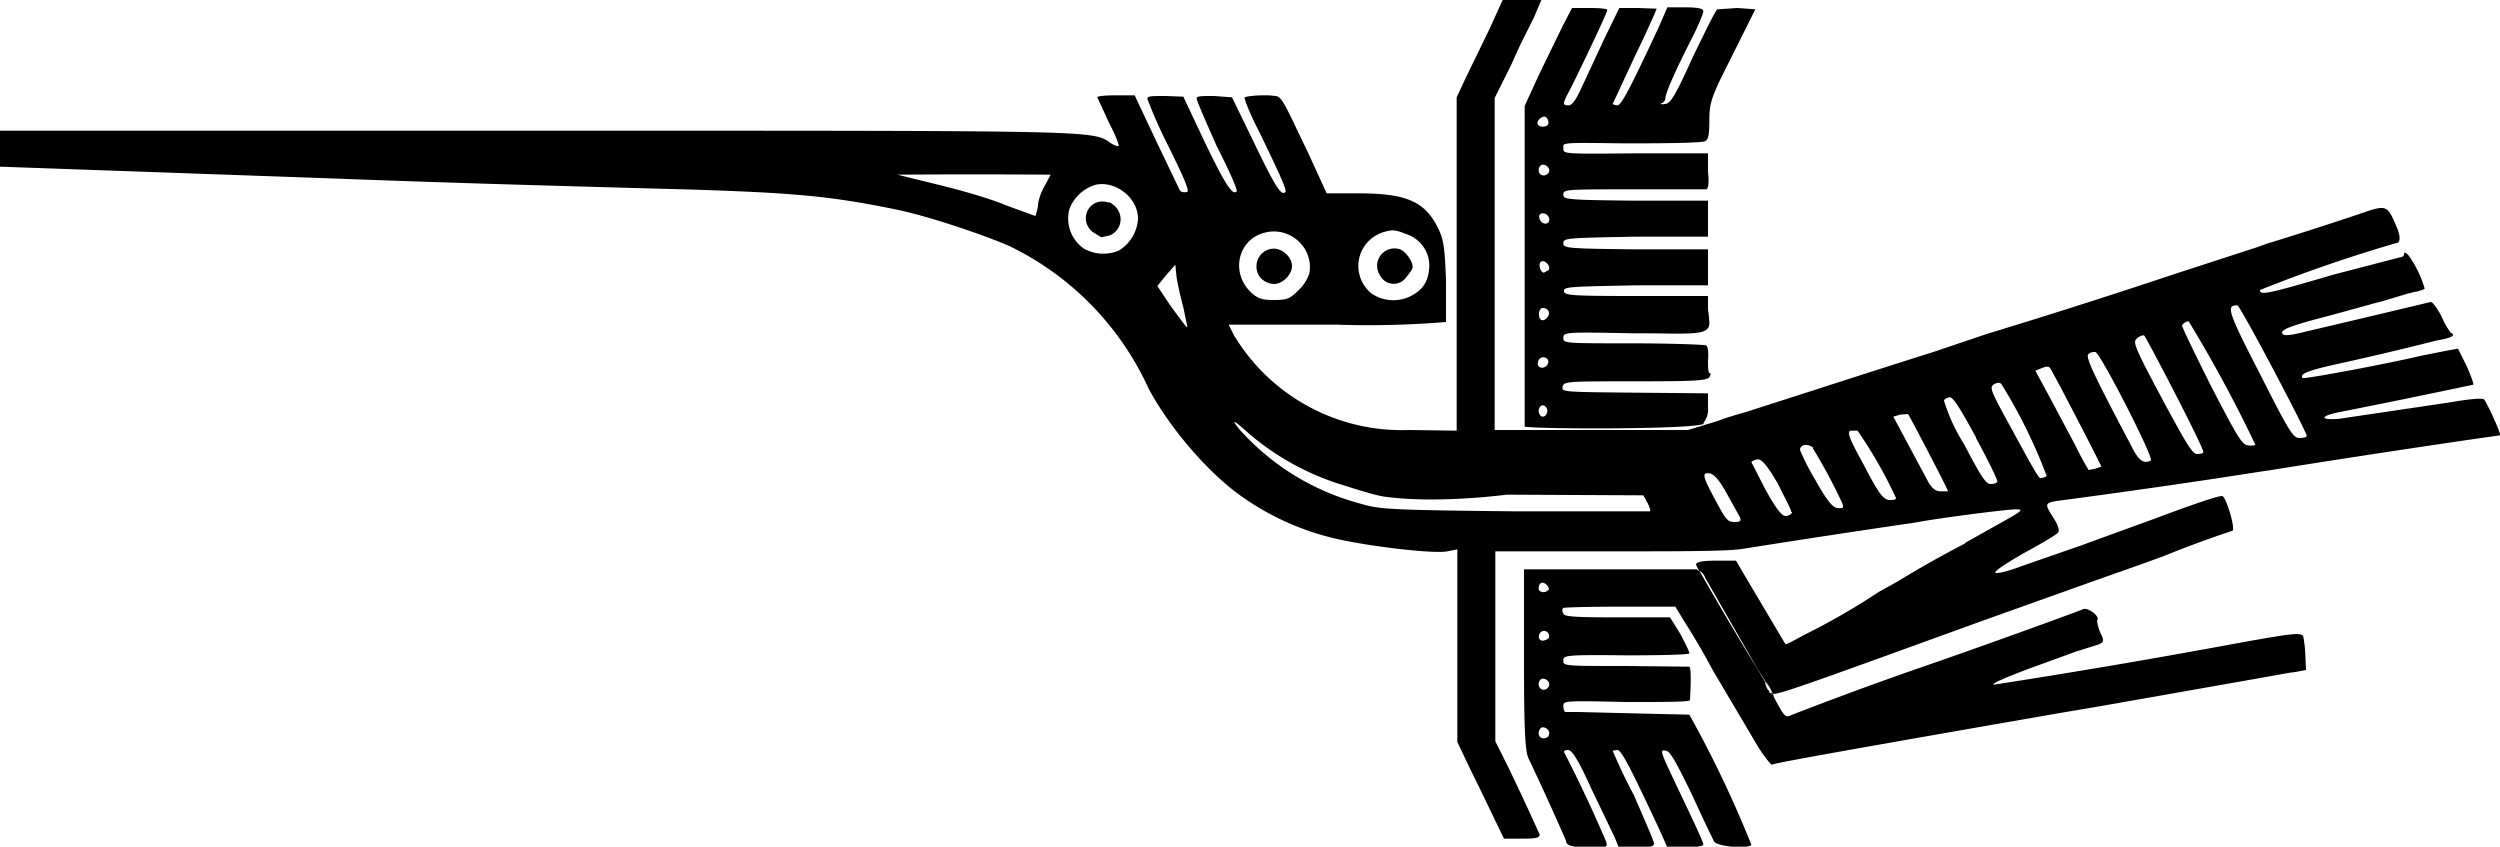 <svg xmlns="http://www.w3.org/2000/svg" fill="none" viewBox="0 0 375 127">
  <path fill="currentcolor" fill-rule="evenodd" d="M231 125.3a392.4 392.4 0 0 0-4.7-10.1l-2-4V82.7h17c11.6 0 18.1 0 20.3-.4a2025.8 2025.8 0 0 1 25.6-3.9c3-.6 13.7-2 15.2-2 1.1 0 1 .2-1.7 1.7l-5.7 3.2-.4.3a168.5 168.5 0 0 0-10.1 5.7l-2.7 1.5a102.6 102.6 0 0 1-10.3 6c-2 1-3.6 2-3.7 1.8l-5.4-9.1-2-3.4h-3c-2.1 0-3 .2-3 .6l.5 1-.4-.3h-25.9V99c0 11.1.2 13.8.7 14.8a427 427 0 0 1 5.6 12.3c0 .8 1 1 3.8 1 2.3 0 2.5 0 2.2-.9a205.5 205.5 0 0 0-6.3-13.4c0-.2.2-.3.6-.3.6 0 1.5 1.4 3.5 5.8l3.5 7.3.6 1.5h2.6c2.1 0 2.7-.1 2.7-.6 0-.3-1.4-3.5-3-7.2a78 78 0 0 1-3.2-6.7l.7-.1c.6 0 1.9 2.5 6.2 11.7l1.3 2.9h2.7c1.5 0 2.7-.2 2.7-.4 0-.4-.9-2.3-4.7-10.3-1.7-3.6-1.8-4-1-3.8.7 0 1.5 1.5 4 6.6a260 260 0 0 0 3.3 7c.4.8 5.2 1.2 5.6.5a167.8 167.8 0 0 0-9.3-19.5 8576 8576 0 0 1-16.7-.4h-1.9c-.1 0-.3-.4-.3-.9 0-.8.2-.8 9.5-.6 6.1 0 9.5 0 9.5-.3.2-3.8.1-4.8-.1-5l-9.6-.1c-9.1 0-9.3 0-9.3-.8s.2-.9 9.4-.8c5.5 0 9.4-.1 9.5-.3 0-.3-.6-1.5-1.4-3l-1.5-2.4h-8c-6.4 0-8-.1-8-.6-.2-.3-.2-.7 0-.8 0-.1 3.9-.2 8.5-.2h8.3l1.4 2.3a106 106 0 0 1 4.2 7.2l6.8 11.5c1 1.6 2 2.8 2.1 2.7.5-.3 16.5-3.1 42.9-7.7l6.5-1.1 22.7-4 5.6-1 .8-.1 1.6-.3-.1-2.3a19 19 0 0 0-.3-2.7c-.2-.7-1.7-.5-10 1a1234.8 1234.8 0 0 1-36.4 6.2c-.6-.1 2.2-1.3 6.9-3l5.5-2 3.2-1c.9-.4 1-.5.3-1.9-.3-.8-.5-1.6-.4-1.8.4-.6-1.5-2-2.2-1.6-.4.2-10.2 3.8-21.9 7.9a566.5 566.5 0 0 0-21.9 8c-.8.4-1 .1-2.5-2.7l-.2-.5c1.3 0 6.7-2 31.8-11.1l16.8-6 6.8-2.4 3.3-1.2a166.1 166.1 0 0 1 10.3-3.8c.4-.4-1-5.2-1.6-5.2-.6 0-3.7 1-10.1 3.4l-7.7 2.8-3 1.1-9.2 3.2c-2.1.8-3.8 1.2-4 1-.2-.2 1.6-1.4 4.4-3 2.6-1.4 4.9-2.8 5-3 .3-.3 0-1.2-.8-2.4-1.3-2.1-1.3-2.1 1.7-2.5a1268.7 1268.7 0 0 0 30.4-4.4h.1a2302.2 2302.2 0 0 1 30-4.6l4.9-.7c.2-.2-1.9-4.8-2.4-5.4-.3-.2-1.9-.1-5.4.5L351 62.8c-3.1.3-3.1-.4 0-1a1412.5 1412.5 0 0 0 20-4.1c.1-.1-.4-1.4-1-2.8l-1.3-2.6-1.7.3-4 .8c-4.6 1.1-17.3 3.5-17.6 3.3-.5-.6.7-1.1 5.2-2.1a470 470 0 0 0 14.8-3.5c2.3-.4 3.1-.8 2.2-1.2a12 12 0 0 1-1.4-2.5c-.7-1.3-1.4-2.2-1.6-2.1l-8.4 2L349 49l-3.4.8c-2 .5-2.9.6-3.2.3-.5-.6 1-1.2 7.2-2.8l6.9-1.9.8-.2 4-1.2h.1l.7-.2c.8-.1 1.5-.4 1.6-.5a16 16 0 0 0-2.5-5.1c-.5-.4-.6-.4-.6 0 0 .2-.3.4-.6.4l-10 2.6c-10.2 3-11 3.1-11 2.3a220.8 220.8 0 0 1 20.3-7c.8 0 .9-1 0-2.9-1.2-2.8-1.4-2.9-5.1-1.6a542 542 0 0 1-14 4.5l-1.7.6-12.3 4a1104.4 1104.4 0 0 1-28.2 9l-8 2.7a2556 2556 0 0 0-17.2 5.5l-10.6 3.4c-2 .6-3.5 1-4.4 1.4l-4.6 1.4h-29V14.7l2.4-4.8 1.4-3.1.1-.2 2-4 1.1-2.6h-5.8l-2 4.4-3.5 7.2-1.4 3v50l-7.1-.1a29.4 29.4 0 0 1-26.3-14.2l-.8-1.6h16.2a142 142 0 0 0 16.4-.4V42c-.2-5.3-.4-6.2-1.3-8-2-3.9-4.9-5-11.9-5H199l-2.7-5.9-1.2-2.5c-2.3-4.8-2.8-6-3.7-6.2l-1.1-.1h-.8c-1.4 0-2.7.2-2.8.3-.1.2.8 2.5 2.1 5 3.1 6.4 4.3 9 4 9.2-.6.7-1.6-1-4.6-7.2l-3.4-7-2.7-.2c-2 0-2.6 0-2.6.4 0 .3 1.4 3.5 3 7.1 1.9 3.7 3.2 6.7 3 6.8-.6.7-1.7-1-4.7-7.2l-3.3-7-2.7-.1c-2 0-2.7 0-2.7.4a68 68 0 0 0 3.2 7.2c2.6 5.3 3.2 6.8 2.7 6.8-.4.1-.8 0-1-.2l-3.5-7.3-3.3-7h-2.8c-1.5 0-2.8.1-2.8.3l1.7 3.7c1 1.9 1.6 3.5 1.5 3.6-.1.1-.7-.1-1.3-.5l-.4-.3c-2.5-1.5-5.9-1.5-80.6-1.5H0V25l50.8 1.8c12.9.5 29.2 1 51.8 1.6 16.3.5 21.8 1 31.2 2.9 6.2 1.2 15.7 4.7 17.8 5.7a44 44 0 0 1 20.7 21.3c3.2 6 9.1 12.8 14 16.2a40 40 0 0 0 14.5 6.4c5 1.1 14.2 2.2 16.3 1.8l1.5-.3v28.9l1.9 4a466.4 466.4 0 0 1 3.5 7.2l1.6 3.3h2.7c1.9 0 2.6-.1 2.6-.5Zm34.8-21.3h.1a8 8 0 0 0-1-1.7l-1.3-2-7.8-13.6a2 2 0 0 0-.9-1.1 592.7 592.7 0 0 0 11.2 18.8l-.1-.1-.2-.3Zm0 0c-.2 0-.3 0-.4-.2 0 0 0-.2-.2-.3-.4-.7-.5-1.3-.4-1.3l1 1.8Zm-10.2-40.7-.1.3c-1.9.8-24 .8-26.8.4V15.9l2.1-4.6 3.6-7.4 1.4-2.7h2.6c1.5 0 2.7.1 2.7.3 0 .4-5 10.9-6 12.7-.7 1.4-.7 1.6.2 1.6.5 0 1.1-.8 2-2.8l3.4-7.3 2.2-4.5h2.8l2.8.1c0 .1-1.4 3.3-3.3 7.2l-3.3 7.1s.3.2.7.2c.6 0 1.9-2.5 6.2-11.7l1.3-3h2.7c2 0 2.7.2 2.7.6 0 .3-.8 2.3-1.9 4.4-2.6 5.1-3.8 8-3.8 8.7 0 .3-.3.6-.6.7-.2.1 0 .2.5.1.8 0 1.5-1 4.2-7 1.8-3.7 3.4-7 3.7-7.2l3-.2 2.7.2-1.7 3.4-3.5 7c-1.5 3.2-1.7 4-1.7 6.4 0 2.2-.2 2.8-.7 3-.5.2-4.9.3-9.8.3h-2.7c-7.3-.1-8.5-.1-8.7.3v.5c0 .8.2.8 10.8.7h10.9v2.7c.2 2 0 2.7-.3 2.7h-11c-10.1 0-10.4 0-10.4.8 0 .7.3.8 10.8.9h10.9v5.4h-10.9c-10.4.2-10.8.2-10.8 1 0 .7.4.8 10.8.9h10.9v5.4h-10.9c-10 .2-10.8.2-10.7.9.1.6 1 .7 10.8.7h10.8v2l.1.8c.1 1 .2 1.6-.1 2-.6.9-2.5.9-8.3.8h-2.7c-10.5-.2-10.7-.2-10.7.7 0 .8.2.8 10.4.8 5.7 0 10.7.2 11 .3.3.2.4 1 .3 2.3 0 1 0 1.9.3 1.9.2 0 .1.2-.1.6-.5.5-2.2.6-11.2.6-10.2 0-10.6 0-10.8.8-.2.8 0 .8 10.8.9l11 .1v2.2a3 3 0 0 1-.6 2.1Zm-23.3 47c.3-.5-.2-1.2-.9-1.2-.3 0-.6.4-.6.9 0 .8 1 1 1.5.4Zm0-7.3c.3-.5-.2-1.2-.9-1.2-.3 0-.6.4-.6.8 0 .9 1 1.2 1.5.4Zm-1-8.3c.6-.3 1.3.4 1 1-.2.2-.6.4-.9.4-.7 0-.8-1-.1-1.4Zm1-6.2c.2-.5-.8-1.4-1.2-1-.2.1-.3.5-.3.8 0 .6 1.1.7 1.4.2ZM259 74l2 3.6c.2.6 0 .7-.9.7-1 0-1.3-.5-2.8-3.3-2-3.7-2-4.1-.9-4 .7.1 1.5 1 2.6 3Zm9.7 2.8c0-.3-1-2.2-2-4.2-1.5-2.6-2.4-3.7-3-3.7-.3 0-.8.2-1 .4l2.1 4.1c1.6 2.9 2.4 3.9 3 4 .5 0 1-.3 1-.6Zm3.2-9.6a82 82 0 0 1 4.4 8.2c.3.8.2.9-.7.8-.7-.1-1.5-1-3.3-4.2a35.6 35.6 0 0 1-2.3-4.5c0-.9 1.3-1 2-.3Zm-24.4 9.5c.1 0 0-.6-.4-1.3l-.6-1.1-20.5-.1s-10.4 1.4-18.3.3c-1.6-.2-5.8-1.6-5.8-1.6a39.3 39.3 0 0 1-14.6-7.9c-2.2-2-2.8-2.3-1.3-.5a37 37 0 0 0 17.9 11c3 .9 4.2 1 23.3 1.2h20.3Zm31.2-12a68 68 0 0 1 5.7 10c0 .3-.5.3-1.1.3-.9-.2-1.5-1-3.7-5.2-2.2-4-2.6-5-2-5.2h1Zm13.5 9c0-.3-5.7-11.2-6-11.6l-1.2.1-1 .3 2.3 4.3 3 5.6c.5.8 1 1.3 1.8 1.3h1Zm4.2-8c1.8 3.3 3.2 6.2 3.2 6.5 0 .2-.4.4-1 .4-.7 0-1.4-1-4-6a26.5 26.5 0 0 1-3-6.5c0-.2.5-.5.9-.5.5 0 1.6 1.8 3.9 6Zm10.6 5.7a77.5 77.5 0 0 0-6.8-13.8c-.3-.3-.7-.2-1.2.1-.6.5-.3 1.1 3 7.1 2 3.7 3.7 6.8 4 6.9.2 0 .6 0 1-.3Zm8.2-1.4-.9.3-1 .2s-1-1.6-2-3.7l-4-7.5-2-3.7 1-.4c.5-.2 1-.3 1.2 0 .2.1 7.7 14.6 7.7 14.8Zm7.4-1c.6-.1-7.5-16-8.3-16.2-.3 0-.7 0-1 .3-.6.3.7 3 6.4 13.8 1.1 2.2 1.8 2.7 2.9 2.2Zm-1-18.7c.2 0 8.9 16.7 8.9 17.5 0 .2-.4.3-1 .3-.7-.1-1.7-1.8-5.3-8.5-4-7.5-4.3-8.3-3.7-8.8.3-.3.8-.5 1-.5Zm16.7 16.4a204.8 204.8 0 0 0-10-18.5c-.4 0-.8.3-1 .6 0 .3 2 4.4 4.4 9.2 4 7.7 4.6 8.7 5.5 8.8.6.1 1.1 0 1.1-.1Zm-2.7-20.9c.4 0 9.7 17.6 10.4 19.5.1.2-.3.4-1 .4-1 0-1.4-.5-6-9.6-4.9-9.5-5.1-10.3-3.4-10.3ZM232.1 61.6c0-.4-.3-.8-.7-.8-.3 0-.6.4-.6.8 0 .5.3.9.6.9.4 0 .7-.4.7-.9Zm-1.3-7.6c.5-.8 1.7-.3 1.4.5-.2.7-1.2.9-1.5.3-.1-.1 0-.5.1-.8Zm-52.7-5-.6-2.9a55 55 0 0 1-1-4.4l-.2-2-1.4 1.6-1.3 1.6 2 3c2.5 3.4 2.5 3.4 2.5 3Zm53.3-2.8c.9 0 1.2.8.7 1.4-.3.4-.7.5-.9.4-.6-.4-.4-1.8.2-1.8Zm-19.4-2c1.7-1 2.3-2.3 2.4-4.3a5 5 0 0 0-3.5-4.8c-1.5-.6-2-.7-3.3-.3a5.3 5.3 0 0 0-1.9 9.2 5.8 5.8 0 0 0 6.3.2Zm-5-2.9a2.6 2.6 0 0 1 3-3.9c.8.3 1.9 1.7 1.9 2.7 0 .2-.4.8-.9 1.4a2.3 2.3 0 0 1-4-.2Zm-10.6-.3a6 6 0 0 1-1.7 2.6c-1.2 1.2-1.6 1.4-3.6 1.4-1.8 0-2.4-.2-3.4-1.1-3.2-3-2-8 2-9 3.8-1 7.4 2.3 6.7 6.1Zm-5.3-3.7c-2.3 0-3.5 2.8-1.9 4.5a3 3 0 0 0 1.9.8c1.3 0 2.7-1.4 2.7-2.7 0-1.3-1.4-2.6-2.7-2.6Zm41.2 3.2c.4-.6-.7-1.7-1.2-1.2-.4.4 0 1.6.5 1.6l.7-.4Zm-61.6-7.7a6 6 0 0 1-2.9 4.8 6 6 0 0 1-5.2-.3 5.5 5.5 0 0 1-2.2-5.9 6 6 0 0 1 4-3.7c3-.6 6.3 2 6.3 5.1Zm-4.4-2.4c-2.8-1-4.7 2.5-2.4 4.4l1.3.8 1.3-.3c2.2-1 2.1-4-.2-5Zm66 2.9c.3-.6-.2-1.3-.9-1.3-.4 0-.6.3-.5.7.2.8 1 1.1 1.4.6Zm-75.6-5.4c-.5.8-1 2.2-1 3a9 9 0 0 1-.4 1.5l-4.4-1.6c-2.3-1-6.9-2.3-10.2-3.1l-6.1-1.5a1596.7 1596.7 0 0 1 23 0l-.9 1.7Zm75.6-2c.3-.5-.2-1.2-.9-1.2-.3 0-.6.4-.6.8 0 .9 1 1.1 1.5.4Zm-.2-8.1c.2.3.2.7.1.9-.3.4-1.3.4-1.5 0-.2-.3 0-.7.4-1 .5-.3.7-.3 1 .1Z" clip-rule="evenodd"/>
</svg>


